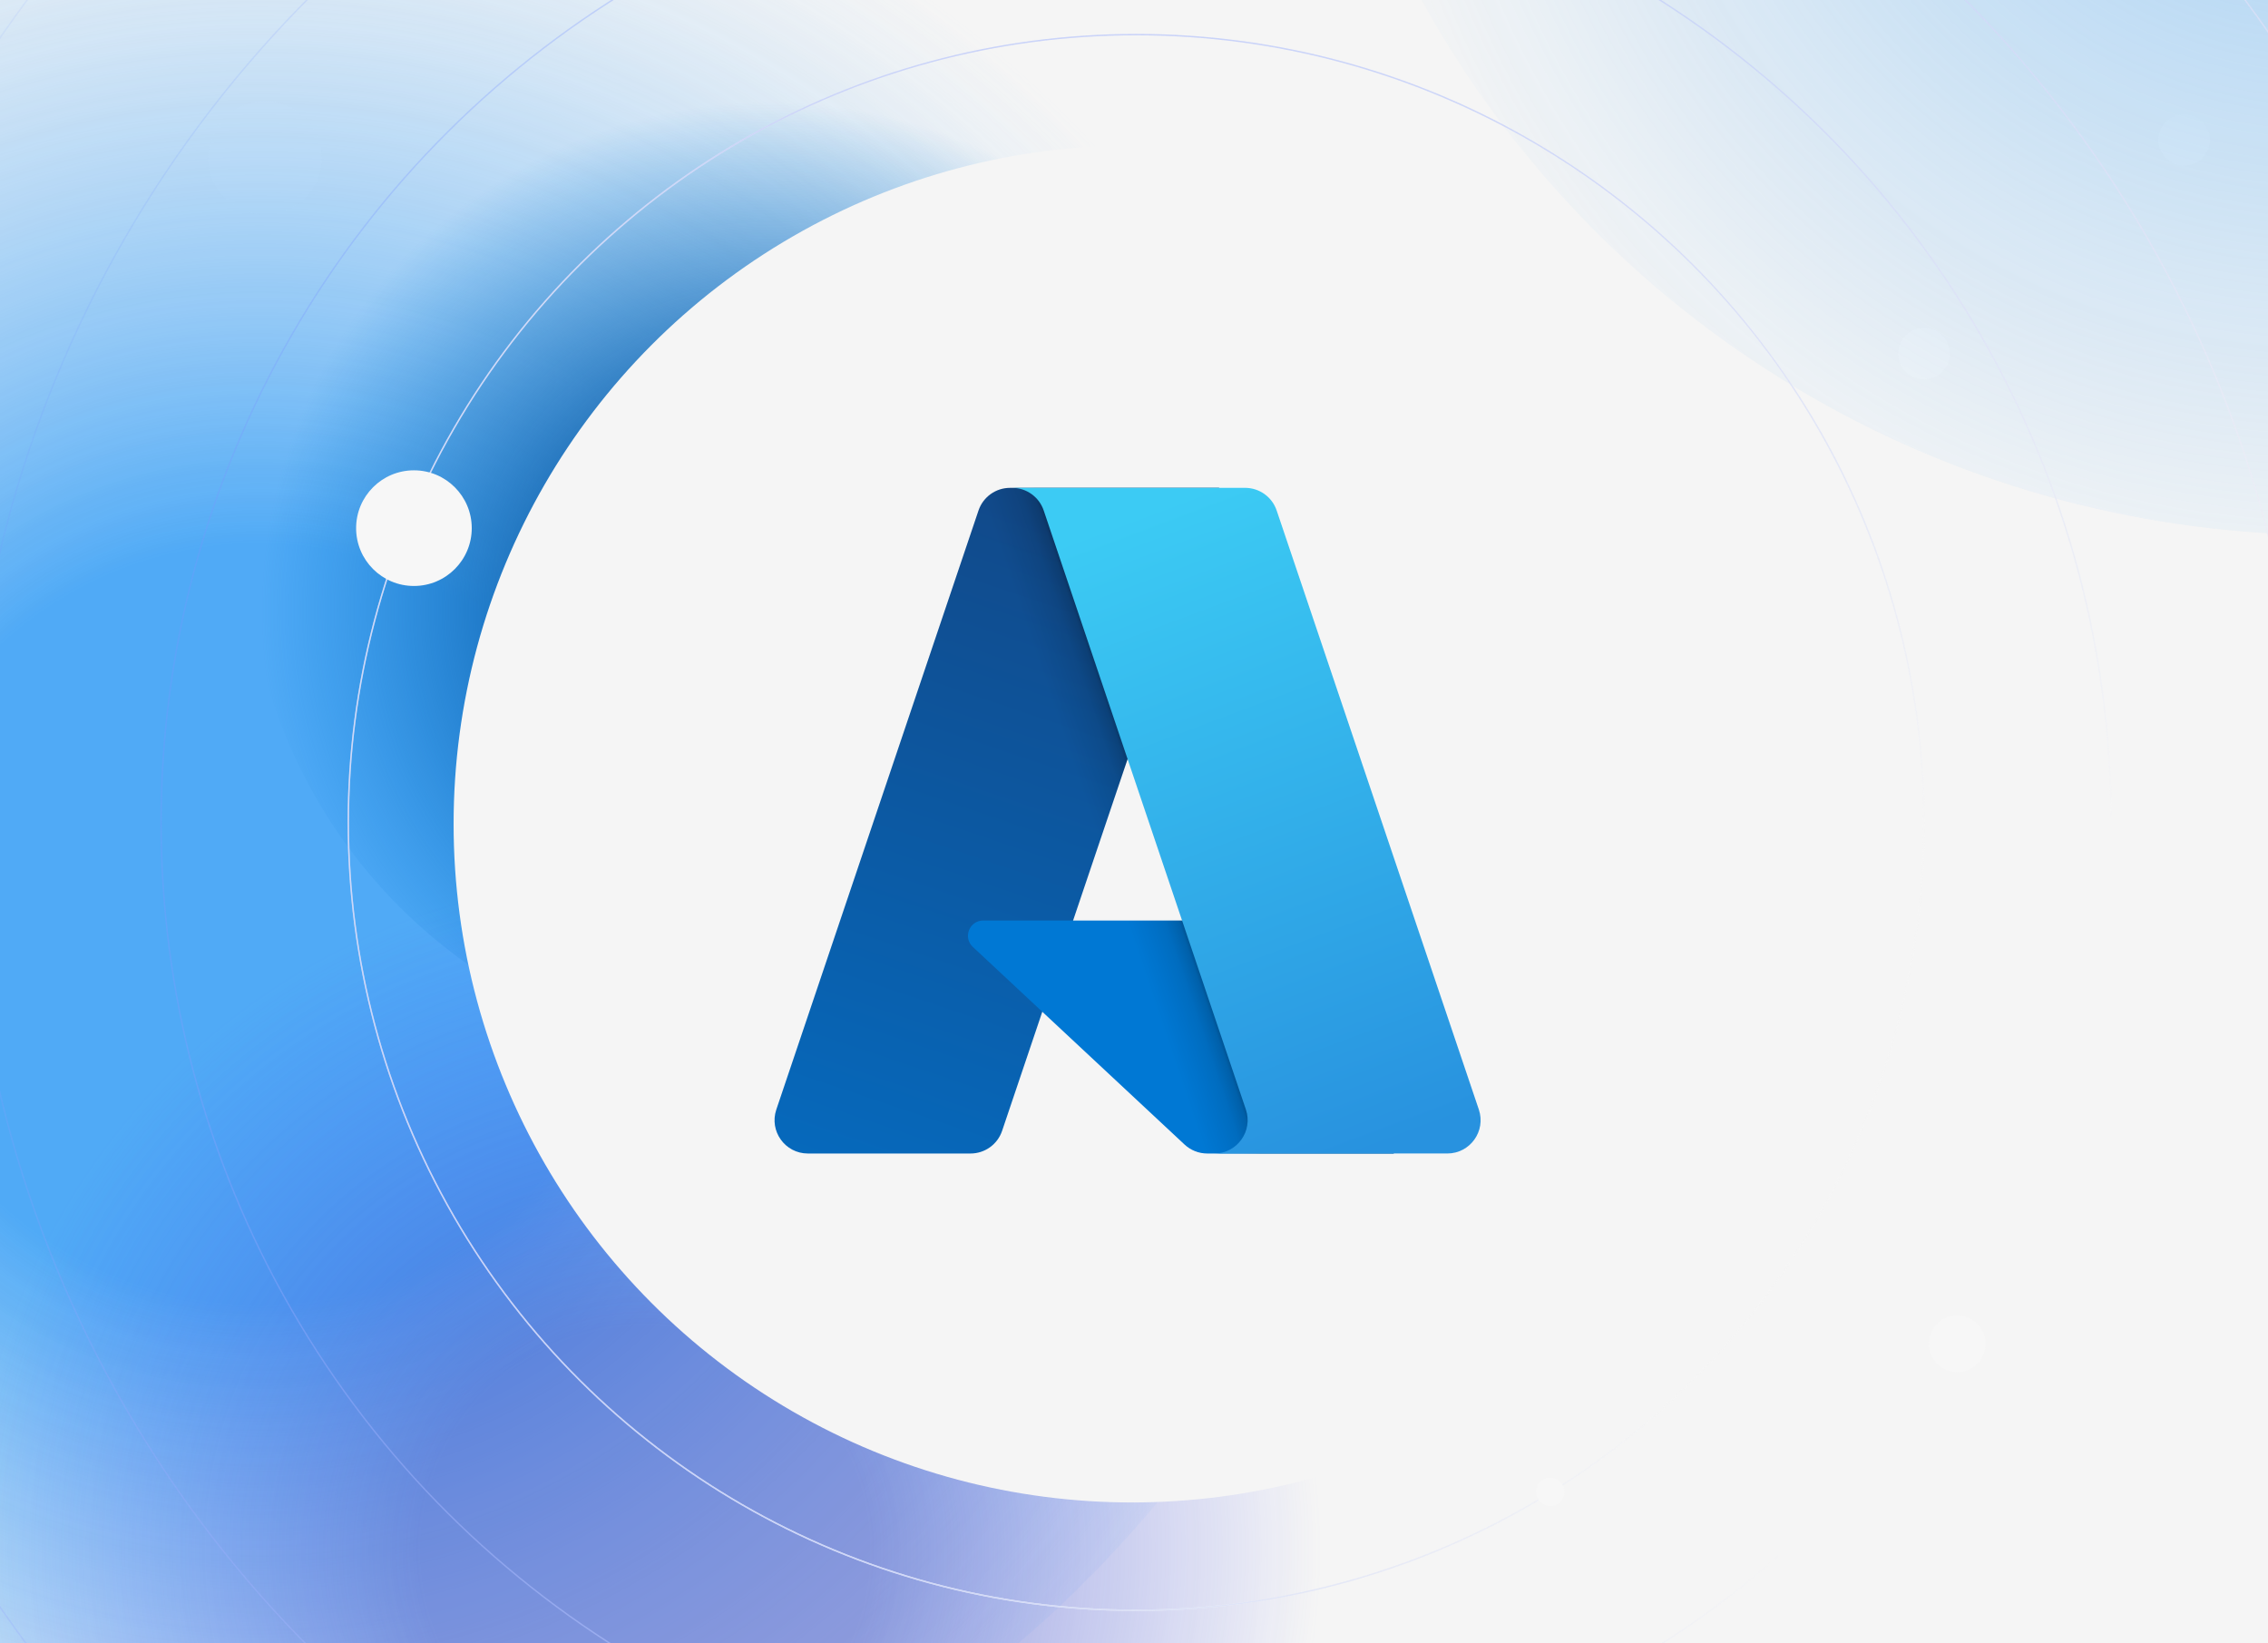 <svg width="530" height="384" viewBox="0 0 530 384" fill="none" xmlns="http://www.w3.org/2000/svg">
<g clip-path="url(#clip0_148_1819)">
<rect width="530" height="384" fill="#F5F5F5"/>
<g filter="url(#filter0_f_148_1819)">
<circle cx="264.794" cy="192.206" r="172.625" stroke="url(#paint0_linear_148_1819)" stroke-width="0.301"/>
</g>
<g filter="url(#filter1_f_148_1819)">
<circle cx="449.61" cy="82.641" r="6.02" fill="#F7F7F7"/>
</g>
<g filter="url(#filter2_f_148_1819)">
<circle cx="510.411" cy="32.675" r="6.02" fill="#F7F7F7"/>
</g>
<g opacity="0.62" filter="url(#filter3_f_148_1819)">
<circle cx="61.918" cy="36.889" r="13.244" fill="#F7F7F7"/>
</g>
<g opacity="0.82" filter="url(#filter4_f_148_1819)">
<circle cx="61.598" cy="177.467" r="271.598" fill="url(#paint1_radial_148_1819)"/>
</g>
<g filter="url(#filter5_f_148_1819)">
<circle cx="179.831" cy="125.444" r="122.287" fill="url(#paint2_radial_148_1819)"/>
</g>
<g opacity="0.53" filter="url(#filter6_f_148_1819)">
<circle cx="150.779" cy="339.615" r="162.148" fill="url(#paint3_radial_148_1819)"/>
</g>
<g opacity="0.33" filter="url(#filter7_f_148_1819)">
<circle cx="544" cy="-117" r="242" fill="url(#paint4_radial_148_1819)"/>
</g>
<g filter="url(#filter8_f_148_1819)">
<circle cx="265.5" cy="192.192" r="184.106" transform="rotate(90 265.5 192.192)" stroke="#F5F5F5" stroke-width="0.331"/>
<circle cx="265.5" cy="192.192" r="184.106" transform="rotate(90 265.5 192.192)" stroke="url(#paint5_linear_148_1819)" stroke-width="0.331"/>
</g>
<g filter="url(#filter9_f_148_1819)">
<circle cx="265.498" cy="192.194" r="227.854" transform="rotate(90 265.498 192.194)" stroke="url(#paint6_linear_148_1819)" stroke-width="0.331"/>
</g>
<g filter="url(#filter10_f_148_1819)">
<circle cx="265.5" cy="192.193" r="272.928" transform="rotate(90 265.5 192.193)" stroke="url(#paint7_linear_148_1819)" stroke-width="0.331"/>
</g>
<g filter="url(#filter11_f_148_1819)">
<circle cx="265.498" cy="192.193" r="322.641" transform="rotate(90 265.498 192.193)" stroke="url(#paint8_linear_148_1819)" stroke-width="0.331"/>
</g>
<g filter="url(#filter12_f_148_1819)">
<circle cx="457.368" cy="313.999" r="6.628" transform="rotate(90 457.368 313.999)" fill="#F7F7F7"/>
</g>
<g filter="url(#filter13_f_148_1819)">
<circle cx="362.274" cy="348.626" r="3.314" transform="rotate(90 362.274 348.626)" fill="#F7F7F7"/>
</g>
<g filter="url(#filter14_f_148_1819)">
<circle cx="96.73" cy="123.417" r="13.512" fill="#F7F7F7"/>
</g>
<circle cx="264.546" cy="192.546" r="158.546" fill="#F5F5F5"/>
<path d="M228.661 119.293C229.728 116.132 232.693 114.003 236.029 114.003H284.886L234.176 264.256C233.109 267.418 230.144 269.546 226.807 269.546H188.783C183.463 269.546 179.713 264.323 181.414 259.283L228.661 119.293Z" fill="url(#paint9_linear_148_1819)"/>
<path d="M306.766 215.105H229.768C226.533 215.105 224.971 219.068 227.336 221.276L276.813 267.454C278.253 268.798 280.149 269.546 282.119 269.546H325.717L306.766 215.105Z" fill="#0078D4"/>
<path d="M236.029 114.003C232.693 114.003 229.728 116.132 228.661 119.293L181.414 259.283C179.713 264.323 183.463 269.546 188.783 269.546H226.807C230.144 269.546 233.109 267.418 234.176 264.256L243.568 236.425L276.811 267.452C278.251 268.797 280.148 269.544 282.118 269.544H325.715L306.765 215.104H250.765L284.886 114.003H236.029Z" fill="url(#paint10_linear_148_1819)"/>
<path d="M298.339 119.29C297.272 116.129 294.307 114 290.97 114H236.281H236.53C239.867 114 242.832 116.129 243.899 119.29L291.145 259.279C292.847 264.32 289.097 269.543 283.776 269.543H282.944H338.217C343.537 269.543 347.287 264.32 345.585 259.279L298.339 119.29Z" fill="url(#paint11_linear_148_1819)"/>
</g>
<defs>
<filter id="filter0_f_148_1819" x="91.417" y="18.829" width="346.755" height="346.754" filterUnits="userSpaceOnUse" color-interpolation-filters="sRGB">
<feFlood flood-opacity="0" result="BackgroundImageFix"/>
<feBlend mode="normal" in="SourceGraphic" in2="BackgroundImageFix" result="shape"/>
<feGaussianBlur stdDeviation="0.301" result="effect1_foregroundBlur_148_1819"/>
</filter>
<filter id="filter1_f_148_1819" x="435.162" y="68.193" width="28.896" height="28.896" filterUnits="userSpaceOnUse" color-interpolation-filters="sRGB">
<feFlood flood-opacity="0" result="BackgroundImageFix"/>
<feBlend mode="normal" in="SourceGraphic" in2="BackgroundImageFix" result="shape"/>
<feGaussianBlur stdDeviation="4.214" result="effect1_foregroundBlur_148_1819"/>
</filter>
<filter id="filter2_f_148_1819" x="493.555" y="15.819" width="33.712" height="33.712" filterUnits="userSpaceOnUse" color-interpolation-filters="sRGB">
<feFlood flood-opacity="0" result="BackgroundImageFix"/>
<feBlend mode="normal" in="SourceGraphic" in2="BackgroundImageFix" result="shape"/>
<feGaussianBlur stdDeviation="5.418" result="effect1_foregroundBlur_148_1819"/>
</filter>
<filter id="filter3_f_148_1819" x="33.022" y="7.993" width="57.792" height="57.792" filterUnits="userSpaceOnUse" color-interpolation-filters="sRGB">
<feFlood flood-opacity="0" result="BackgroundImageFix"/>
<feBlend mode="normal" in="SourceGraphic" in2="BackgroundImageFix" result="shape"/>
<feGaussianBlur stdDeviation="7.826" result="effect1_foregroundBlur_148_1819"/>
</filter>
<filter id="filter4_f_148_1819" x="-345.123" y="-229.254" width="813.442" height="813.442" filterUnits="userSpaceOnUse" color-interpolation-filters="sRGB">
<feFlood flood-opacity="0" result="BackgroundImageFix"/>
<feBlend mode="normal" in="SourceGraphic" in2="BackgroundImageFix" result="shape"/>
<feGaussianBlur stdDeviation="67.562" result="effect1_foregroundBlur_148_1819"/>
</filter>
<filter id="filter5_f_148_1819" x="-77.579" y="-131.966" width="514.82" height="514.82" filterUnits="userSpaceOnUse" color-interpolation-filters="sRGB">
<feFlood flood-opacity="0" result="BackgroundImageFix"/>
<feBlend mode="normal" in="SourceGraphic" in2="BackgroundImageFix" result="shape"/>
<feGaussianBlur stdDeviation="67.562" result="effect1_foregroundBlur_148_1819"/>
</filter>
<filter id="filter6_f_148_1819" x="-146.492" y="42.343" width="594.542" height="594.542" filterUnits="userSpaceOnUse" color-interpolation-filters="sRGB">
<feFlood flood-opacity="0" result="BackgroundImageFix"/>
<feBlend mode="normal" in="SourceGraphic" in2="BackgroundImageFix" result="shape"/>
<feGaussianBlur stdDeviation="67.562" result="effect1_foregroundBlur_148_1819"/>
</filter>
<filter id="filter7_f_148_1819" x="212.866" y="-448.134" width="662.269" height="662.269" filterUnits="userSpaceOnUse" color-interpolation-filters="sRGB">
<feFlood flood-opacity="0" result="BackgroundImageFix"/>
<feBlend mode="normal" in="SourceGraphic" in2="BackgroundImageFix" result="shape"/>
<feGaussianBlur stdDeviation="44.567" result="effect1_foregroundBlur_148_1819"/>
</filter>
<filter id="filter8_f_148_1819" x="80.565" y="7.257" width="369.869" height="369.869" filterUnits="userSpaceOnUse" color-interpolation-filters="sRGB">
<feFlood flood-opacity="0" result="BackgroundImageFix"/>
<feBlend mode="normal" in="SourceGraphic" in2="BackgroundImageFix" result="shape"/>
<feGaussianBlur stdDeviation="0.331" result="effect1_foregroundBlur_148_1819"/>
</filter>
<filter id="filter9_f_148_1819" x="35.489" y="-37.814" width="460.017" height="460.016" filterUnits="userSpaceOnUse" color-interpolation-filters="sRGB">
<feFlood flood-opacity="0" result="BackgroundImageFix"/>
<feBlend mode="normal" in="SourceGraphic" in2="BackgroundImageFix" result="shape"/>
<feGaussianBlur stdDeviation="0.994" result="effect1_foregroundBlur_148_1819"/>
</filter>
<filter id="filter10_f_148_1819" x="-12.233" y="-85.54" width="555.466" height="555.466" filterUnits="userSpaceOnUse" color-interpolation-filters="sRGB">
<feFlood flood-opacity="0" result="BackgroundImageFix"/>
<feBlend mode="normal" in="SourceGraphic" in2="BackgroundImageFix" result="shape"/>
<feGaussianBlur stdDeviation="2.32" result="effect1_foregroundBlur_148_1819"/>
</filter>
<filter id="filter11_f_148_1819" x="-64.6" y="-137.905" width="660.196" height="660.196" filterUnits="userSpaceOnUse" color-interpolation-filters="sRGB">
<feFlood flood-opacity="0" result="BackgroundImageFix"/>
<feBlend mode="normal" in="SourceGraphic" in2="BackgroundImageFix" result="shape"/>
<feGaussianBlur stdDeviation="3.646" result="effect1_foregroundBlur_148_1819"/>
</filter>
<filter id="filter12_f_148_1819" x="438.808" y="295.44" width="37.119" height="37.12" filterUnits="userSpaceOnUse" color-interpolation-filters="sRGB">
<feFlood flood-opacity="0" result="BackgroundImageFix"/>
<feBlend mode="normal" in="SourceGraphic" in2="BackgroundImageFix" result="shape"/>
<feGaussianBlur stdDeviation="5.966" result="effect1_foregroundBlur_148_1819"/>
</filter>
<filter id="filter13_f_148_1819" x="357.634" y="343.986" width="9.28" height="9.28" filterUnits="userSpaceOnUse" color-interpolation-filters="sRGB">
<feFlood flood-opacity="0" result="BackgroundImageFix"/>
<feBlend mode="normal" in="SourceGraphic" in2="BackgroundImageFix" result="shape"/>
<feGaussianBlur stdDeviation="0.663" result="effect1_foregroundBlur_148_1819"/>
</filter>
<filter id="filter14_f_148_1819" x="58.896" y="85.583" width="75.669" height="75.669" filterUnits="userSpaceOnUse" color-interpolation-filters="sRGB">
<feFlood flood-opacity="0" result="BackgroundImageFix"/>
<feBlend mode="normal" in="SourceGraphic" in2="BackgroundImageFix" result="shape"/>
<feGaussianBlur stdDeviation="12.161" result="effect1_foregroundBlur_148_1819"/>
</filter>
<linearGradient id="paint0_linear_148_1819" x1="264.794" y1="19.431" x2="132.199" y2="314.254" gradientUnits="userSpaceOnUse">
<stop stop-color="#F5F5F5"/>
<stop offset="1" stop-color="#F5F5F5"/>
</linearGradient>
<radialGradient id="paint1_radial_148_1819" cx="0" cy="0" r="1" gradientUnits="userSpaceOnUse" gradientTransform="translate(61.598 215.706) rotate(-90) scale(264.734)">
<stop offset="0.332" stop-color="#2C9AF6"/>
<stop offset="1" stop-color="#8BC4F8" stop-opacity="0"/>
</radialGradient>
<radialGradient id="paint2_radial_148_1819" cx="0" cy="0" r="1" gradientUnits="userSpaceOnUse" gradientTransform="translate(179.831 142.661) rotate(-90) scale(119.196)">
<stop offset="0.332" stop-color="#0C58A1"/>
<stop offset="1" stop-color="#0078D4" stop-opacity="0"/>
</radialGradient>
<radialGradient id="paint3_radial_148_1819" cx="0" cy="0" r="1" gradientUnits="userSpaceOnUse" gradientTransform="translate(150.779 362.444) rotate(-90) scale(158.05)">
<stop offset="0.332" stop-color="#4755C6"/>
<stop offset="1" stop-color="#4556F3" stop-opacity="0"/>
</radialGradient>
<radialGradient id="paint4_radial_148_1819" cx="0" cy="0" r="1" gradientUnits="userSpaceOnUse" gradientTransform="translate(544 -82.928) rotate(-90) scale(235.884)">
<stop offset="0.332" stop-color="#45A4F3"/>
<stop offset="1" stop-color="#45A4F3" stop-opacity="0"/>
</radialGradient>
<linearGradient id="paint5_linear_148_1819" x1="265.5" y1="7.92" x2="124.082" y2="322.36" gradientUnits="userSpaceOnUse">
<stop stop-color="#F5F5F5"/>
<stop offset="1" stop-color="#7994FF" stop-opacity="0.29"/>
</linearGradient>
<linearGradient id="paint6_linear_148_1819" x1="265.498" y1="-35.826" x2="90.506" y2="353.266" gradientUnits="userSpaceOnUse">
<stop stop-color="#F5F5F5"/>
<stop offset="1" stop-color="#7994FF" stop-opacity="0.29"/>
</linearGradient>
<linearGradient id="paint7_linear_148_1819" x1="265.5" y1="-80.9" x2="55.917" y2="385.105" gradientUnits="userSpaceOnUse">
<stop stop-color="#F5F5F5"/>
<stop offset="1" stop-color="#7994FF" stop-opacity="0.16"/>
</linearGradient>
<linearGradient id="paint8_linear_148_1819" x1="265.498" y1="-130.614" x2="17.762" y2="420.222" gradientUnits="userSpaceOnUse">
<stop stop-color="#F5F5F5"/>
<stop offset="1" stop-color="#7994FF" stop-opacity="0.1"/>
</linearGradient>
<linearGradient id="paint9_linear_148_1819" x1="235.697" y1="119.387" x2="184.967" y2="269.255" gradientUnits="userSpaceOnUse">
<stop stop-color="#114A8B"/>
<stop offset="1" stop-color="#0669BC"/>
</linearGradient>
<linearGradient id="paint10_linear_148_1819" x1="276.238" y1="215.122" x2="264.516" y2="219.086" gradientUnits="userSpaceOnUse">
<stop stop-opacity="0.3"/>
<stop offset="0.071" stop-opacity="0.2"/>
<stop offset="0.321" stop-opacity="0.1"/>
<stop offset="0.623" stop-opacity="0.05"/>
<stop offset="1" stop-opacity="0"/>
</linearGradient>
<linearGradient id="paint11_linear_148_1819" x1="267.861" y1="119.384" x2="323.545" y2="267.744" gradientUnits="userSpaceOnUse">
<stop stop-color="#3CCBF4"/>
<stop offset="1" stop-color="#2892DF"/>
</linearGradient>
<clipPath id="clip0_148_1819">
<rect width="530" height="384" fill="white"/>
</clipPath>
</defs>
</svg>
